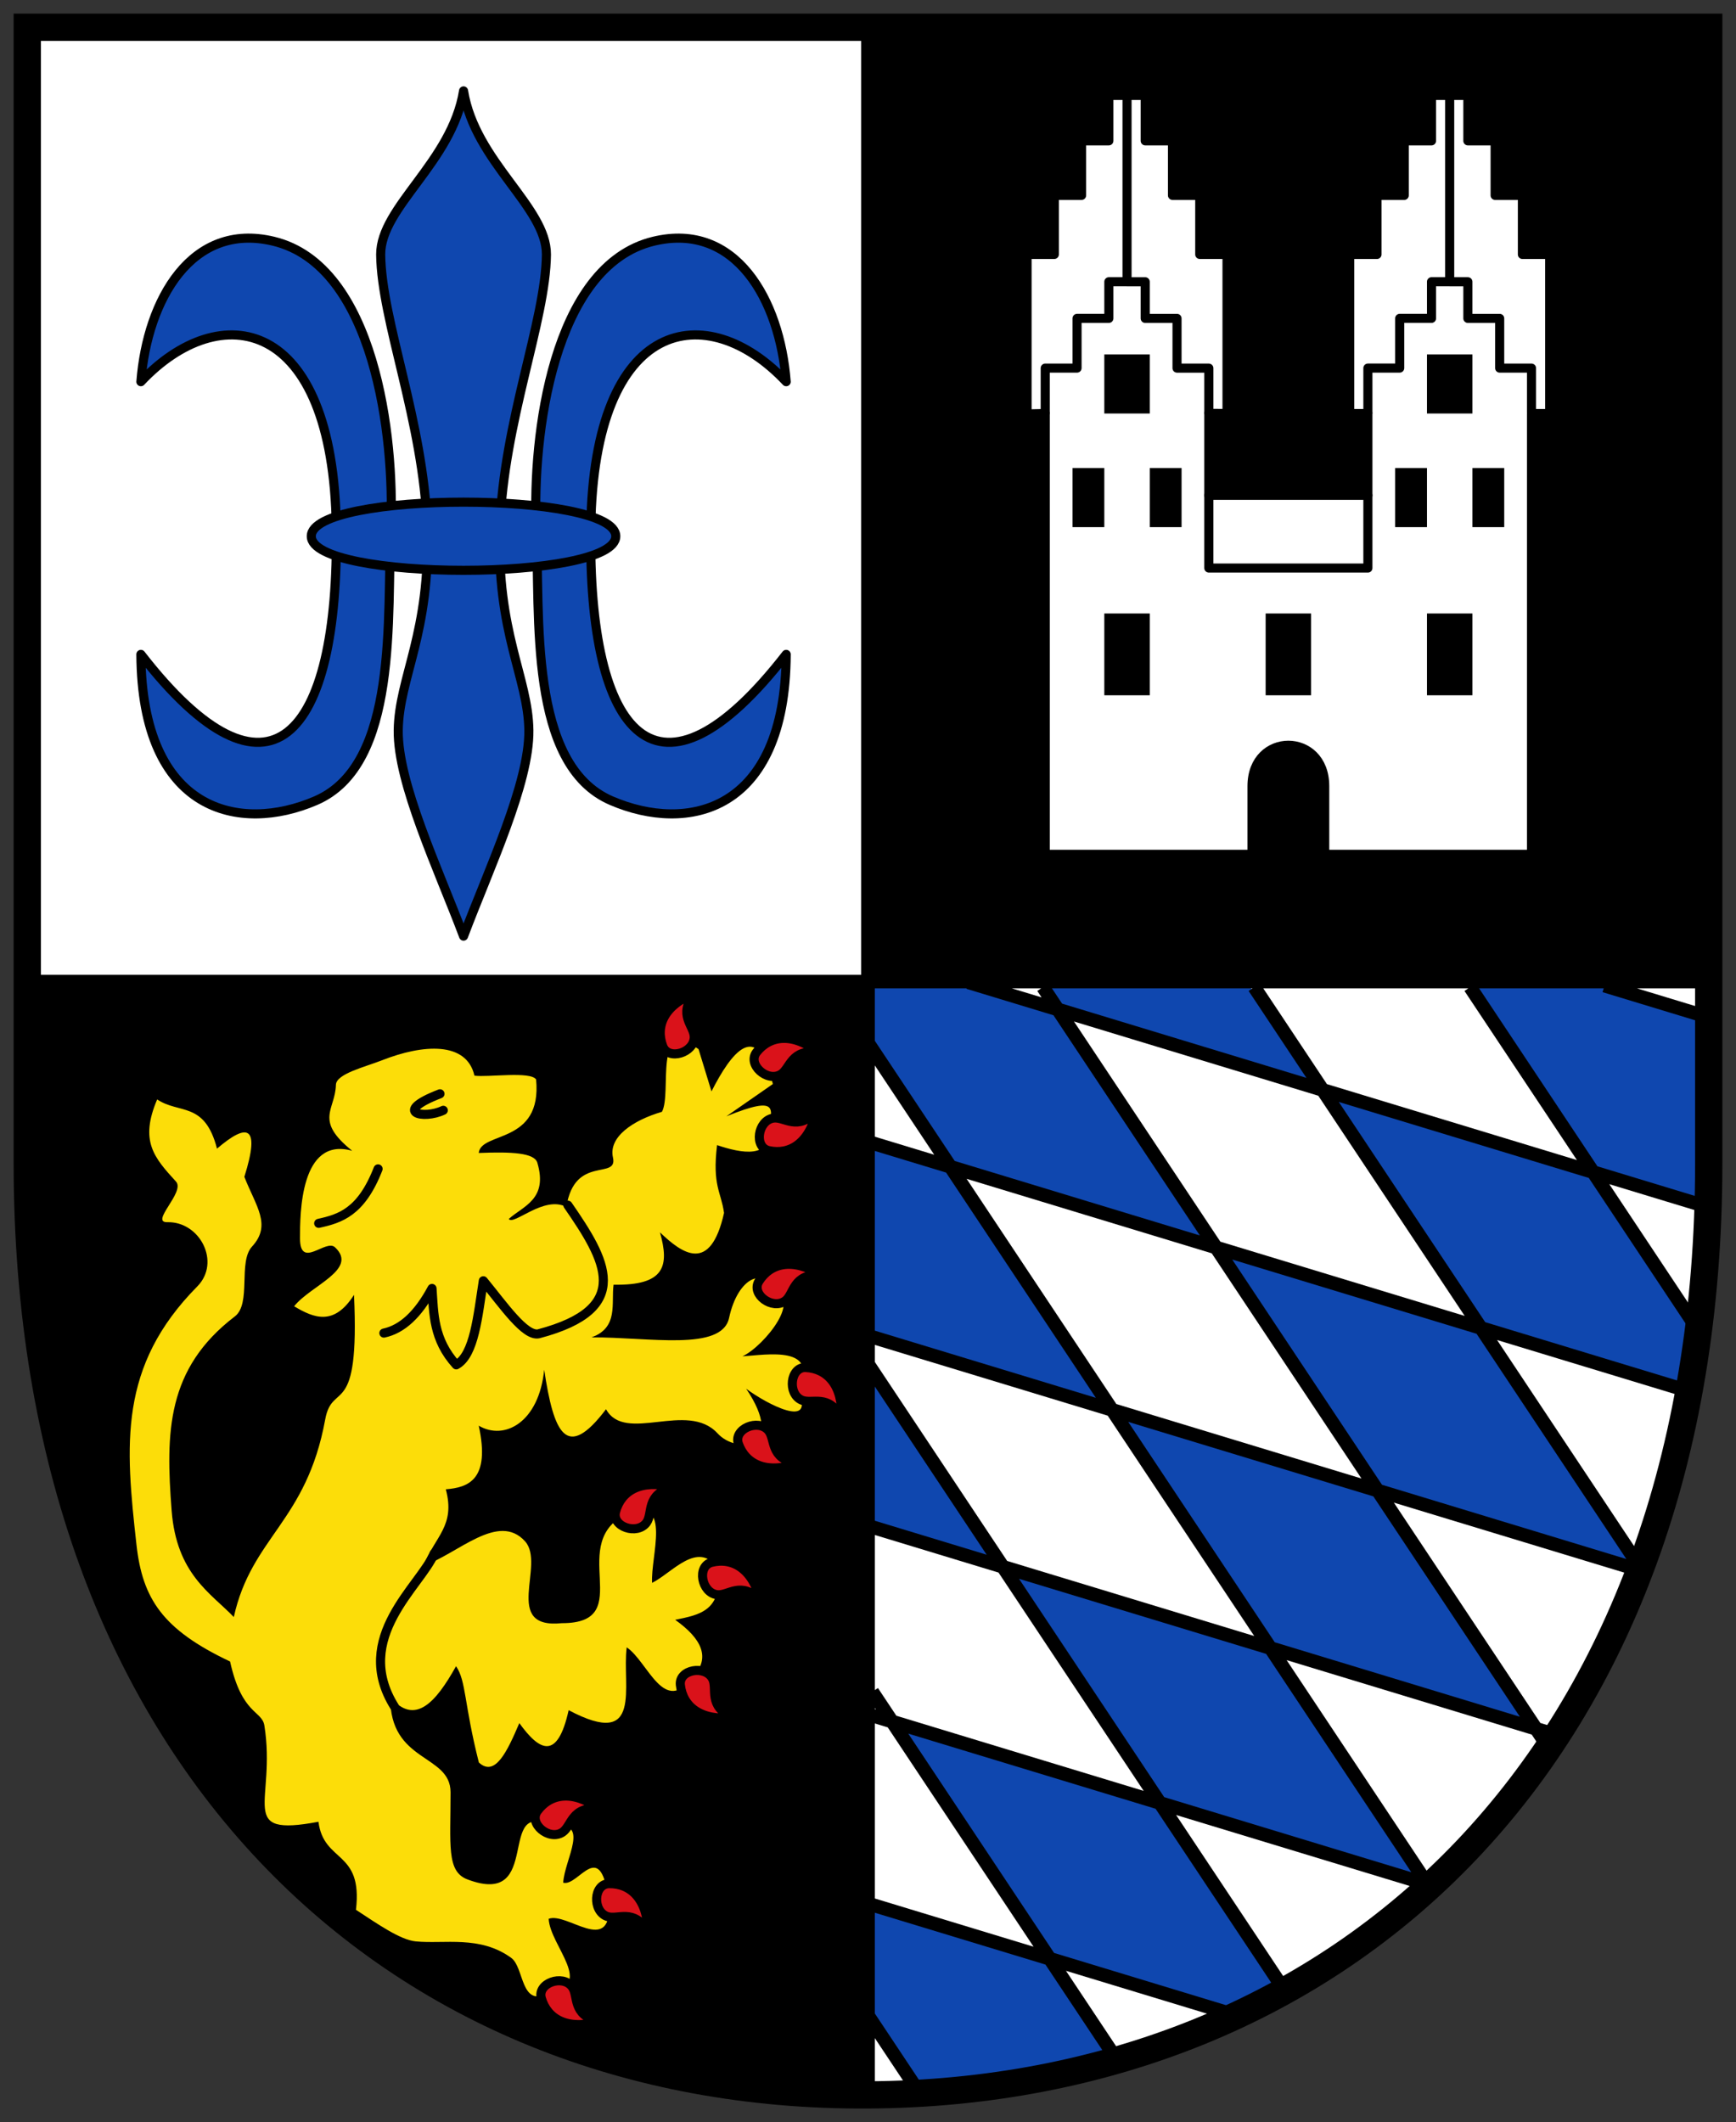 <svg xmlns="http://www.w3.org/2000/svg" height="467" width="382"><rect width="100%" height="100%" fill="#333333" stroke="none"/><defs><clipPath><path d="m 3650 5865 h 582 v 683.67 h -582 v -683.67 z"/></clipPath></defs><path d="m 6 5.996 h 370 v 250 c 0 130.27 -80.42 204.38 -185 205 -104.58 0.618 -185 -74.73 -185 -205 z" fill="#fff"/><path d="m 191 5.996 h 185 v 210 h -185 z"/><path d="m 6 216 h 185 v 245 c -120 0 -185 -90 -185 -194.92 z"/><g fill="#0f47af"><path d="m 244.47 310.1 l 58.49 17.304 l 35.64 52.26 l -59.45 -17.587 z"/><path d="m 267.5 275.19 l 58.49 17.304 l 35.64 52.26 l -59.45 -17.587 z"/><path d="m 291.24 240.29 l 58.49 17.304 l 24.12 35.15 l -0.865 13.44 l -47.07 -13.924 z"/><path d="m 324.05 216 h 26 l 23.765 6.688 c 7.556 2.445 3.242 33.756 3.179 42.483 l -26.991 -7.814 z"/><path d="m 220.73 345 l 58.49 17.304 l 35.64 52.26 l -59.45 -17.587 z"/><path d="m 196.65 379.21 l 58.49 17.304 l 26.565 41.09 l -9.624 5.52 l -40.754 -11.938 z"/><path d="m 191 419 l 39.36 12.07 l 14.253 22.339 c -12.13 4.293 -27.886 6.254 -41.21 7.444 l -12.403 -18.723 z"/><path d="m 191 251.6 l 17.716 5.988 l 35.64 52.26 l -53.36 -16.191 c 0.439 -0.366 0 -42.05 0 -42.05 z"/><path d="m 191 216 h 20.393 l 21.408 6.688 l 35.64 52.26 l -59.45 -17.587 l -17.988 -27.63 z"/><path d="m 228.76 216 h 45.47 l 17.6 24.388 l -59.45 -17.587 z"/><path d="m 191 299.13 l 30.32 45.974 l -30.32 -9.921 z"/></g><g stroke="#000" stroke-linejoin="round" stroke-linecap="round" stroke-width="2"><path d="m 341 90.996 h -4 v 97 h -45.5 v -15 c 0 -12 -16 -12 -16 0 v 15 h -45.5 v -97 l -4 0.086 v -35.09 h 6 v -13 h 6 v -12 h 6 v -10 h 8 v 10 h 6 v 12 h 6 v 13 h 6 v 35 l -4 -0.037 v 18.04 h 35 v -18 h -4 v -35 h 6 v -13 h 6 v -12 h 6 v -10 h 8 v 10 h 6 v 12 h 6 v 13 h 6 z" fill="#fff"/><g fill="#0f47af"><path d="m 31 83.996 c 17.344 -18.457 42.34 -14.554 43 32 0.658 46.554 -14.853 64.26 -43 28 0.189 34.883 21.805 39.38 38.462 32.2 c 18.378 -7.914 15.647 -40.456 16.538 -60.2 0.891 -19.747 -3.541 -57.56 -25.838 -62.917 -17.954 -4.315 -27.763 12.81 -29.16 30.917 z"/><path d="m 87.63 160.71 c 0.144 -11.62 7.186 -21.5 6.373 -44.71 -0.813 -23.21 -10.08 -45.38 -10.237 -59.97 -0.054 -10.48 15.727 -20.397 18.237 -36.03 c 2.51 15.633 18.291 25.55 18.237 36.03 -0.162 14.586 -9.424 36.76 -10.237 59.97 -0.813 23.21 6.228 33.09 6.373 44.71 0.144 11.62 -8.759 30.397 -14.373 45.29 -5.614 -14.892 -14.517 -33.67 -14.373 -45.29 z"/></g></g><path d="m 243 77.996 h 10 v 13 h -10 z"/><path d="m 253 103 h 7 v 13 h -7 z"/><path d="m 236 103 h 7 v 13 h -7 z"/><path d="m 243 135 h 10 v 18 h -10 z"/><g transform="scale(-1 1)"><path d="m -324 77.996 h 10 v 13 h -10 z"/><path d="m -314 103 h 7 v 13 h -7 z"/><path d="m -331 103 h 7 v 13 h -7 z"/><path d="m -324 135 h 10 v 18 h -10 z"/><path d="m -288.5 135 h 10 v 18 h -10 z"/></g><g stroke="#000" stroke-width="2"><g fill="#0f47af"><path d="m 173 83.996 c -17.344 -18.457 -42.34 -14.554 -43 32 c -0.658 46.554 14.853 64.26 43 28 -0.189 34.883 -21.805 39.38 -38.462 32.2 c -18.378 -7.914 -15.647 -40.456 -16.538 -60.2 -0.891 -19.747 3.541 -57.56 25.838 -62.917 17.954 -4.315 27.763 12.81 29.16 30.917 z" stroke-linejoin="round" stroke-linecap="round"/><path d="m 68.5 118 c 0 10 67 10 67 0 0 -10 -67 -10 -67 0 z"/></g><path d="m 319 61.996 h -4 v 8.06 h -7 v 10.943 h -7 v 9.771 m -53 -28.771 h -4 v 8.06 h -7 v 10.943 h -7 v 9.771 m 71 18.229 v 16 h -35 v -16 m 53 -88 v 41 h 4 v 8.06 h 7 v 10.943 h 7 v 9.771 m -89 -69.771 v 41 h 4 v 8.06 h 7 v 10.943 h 7 v 9.771" fill="none" stroke-linejoin="round" stroke-linecap="round"/></g><g transform="translate(431.44 -0.801)"><path d="m -309.93 402.83 c -12.522 -6.874 -1.767 17.971 -18.683 11.533 -4.607 -1.754 -3.673 -7.575 -3.685 -19.17 -0.009 -8.5 -13.416 -6.41 -13.264 -20.943 5.415 6.392 10.01 1.211 14.473 -6.793 2.254 3.286 1.735 8.248 5.02 21.19 3.588 3.309 6.265 -2.49 8.905 -8.668 4.403 6.112 8.375 8.347 10.855 -2.845 16.552 8.774 11.679 -5.33 12.773 -13.83 4.732 3.184 8.193 15.273 14.646 6.41 3.836 -4.156 1.857 -8.311 -3.981 -12.467 5.246 -1.076 10.681 -1.908 9.33 -11.466 -4.439 -6.03 -9.967 1.127 -14.406 3.339 -0.356 -5.896 4.317 -18.637 -4.905 -15.485 -14.745 6.271 2.119 24.399 -14.956 24.352 -13.266 1.362 -3.496 -12.917 -8.096 -18.01 -5.897 -6.534 -14.791 2.777 -22.367 5.377 2.578 -6.505 7.092 -8.774 4.929 -16.825 4.879 -0.396 9.863 -2.01 7.246 -14 5.679 3.352 13.256 -0.746 14.403 -12.305 2.116 13.971 4.87 20.23 13.606 8.682 4.218 7.64 17.889 -1.943 24.543 5.312 4.307 4.695 15.16 3.284 6.3 -9.818 4.574 3.407 15.443 9.09 11.35 0.436 5.113 -10.1 -6.805 -7.911 -12.168 -7.564 4.954 -2.348 13.774 -13.57 5.974 -14.01 -0.719 -5.699 -6.946 -3.691 -8.914 5.533 -1.595 7.476 -17.678 4.217 -30.28 4.301 5.998 -2.144 4.304 -7.523 4.857 -11.591 11.275 0.21 12.309 -4.084 10.209 -11.517 4.927 4.714 11.09 9.147 14.1 -4.278 -0.642 -4.649 -2.613 -5.976 -1.538 -14.92 5.409 1.81 11.929 3.108 11.583 -3.715 0.2 -3.958 2.476 -7.49 -9.531 -2.624 l 10.224 -7.103 c -3.342 -14.73 -9.232 -6.793 -13.5 1.62 l -2.852 -9.304 c -10.08 -7.07 -5.784 9.591 -8.05 13.794 -6.412 1.881 -11.789 5.553 -10.781 10.05 1.134 5.059 -8.456 -0.69 -10.25 10.894 -4.925 -2.616 -11.569 4.152 -12.678 2.64 3.153 -2.859 8.685 -4.29 6.287 -12.383 -0.638 -2.155 -5.537 -2.445 -12.891 -2.139 0.455 -4.801 13.983 -1.821 12.622 -16.17 -1.189 -1.887 -10.672 -0.43 -13.571 -0.85 -1.724 -7.58 -11.322 -6.938 -20.367 -3.369 -3.645 1.438 -10.06 2.96 -10.113 5.393 -0.131 5.546 -4.863 7.746 3.589 14.519 -11.472 -3.255 -11.491 13.914 -11.492 19.227 -0.002 6.981 5.657 0.092 7.698 1.998 5.24 4.892 -5.359 8.391 -8.991 12.984 4.392 2.625 8.785 4.39 13.177 -2.513 1.276 27.781 -4.751 18.737 -6.339 27.42 -4.124 22.554 -16.213 25.822 -20.11 43.479 -5.04 -5.258 -12.598 -9.418 -13.68 -23.403 -1.336 -17.271 -1.123 -31.26 13.906 -42.75 3.685 -2.817 0.673 -11.997 3.776 -15.363 4.397 -4.768 0.849 -8.87 -1.682 -15.354 3.626 -11.523 0.574 -11.843 -6.02 -6.205 -2.697 -10.459 -8.312 -7.555 -13.166 -10.828 -3.894 9.156 -0.697 12.777 4.145 18.08 2.086 2.285 -5.834 9.03 -1.907 8.934 7.188 -0.177 11.827 8.84 6.587 14.14 -17.412 17.616 -15.822 34.924 -13.377 56.856 1.321 11.844 5.715 18.647 20.594 25.675 2.603 11.779 7.02 10.726 7.553 14.11 2.662 16.861 -6.327 24.579 11.896 21.16 1.173 9.147 9.806 6.164 8.253 19.372 4.789 3.137 9.747 6.617 13.14 6.95 6.345 0.623 14.13 -1.378 21.02 3.624 2.9 2.106 2.01 10.9 8.05 7.852 10.639 -1.623 0.511 -10.399 0.194 -16.448 4.06 -1.516 13.627 8.07 13.32 -3.057 -1.728 -15.62 -6.673 -3.902 -10.122 -4.887 0.285 -5.176 6.219 -13.983 -2.415 -12.259 z" fill="#fcdd09"/><g stroke="#000" stroke-linejoin="round" stroke-linecap="round" stroke-width="2"><g fill="#da121a"><path d="m -251.32 232.41 c -5.629 -4.447 -10.667 -3.808 -13.622 -0.087 -2.132 2.684 2.279 6.69 5.281 4.925 2.168 -1.275 2.21 -5.721 8.342 -4.838 z"/><path d="m -278.55 219.36 c -6.699 2.566 -8.731 7.224 -7.05 11.67 1.212 3.206 6.909 1.464 6.931 -2.02 0.016 -2.517 -3.778 -4.828 0.119 -9.648 z"/><path d="m -251.76 245.3 c -1.539 7.01 -5.84 9.712 -10.483 8.707 -3.349 -0.724 -2.474 -6.621 0.966 -7.159 2.484 -0.389 5.332 3.02 9.516 -1.548 z"/><path d="m -250.89 281.32 c -6.086 -3.797 -11.02 -2.605 -13.548 1.421 -1.822 2.904 3 6.397 5.792 4.311 2.01 -1.507 1.565 -5.93 7.756 -5.732 z"/><path d="m -246.25 312.86 c 0.326 -7.169 -3.131 -10.893 -7.876 -11.129 -3.423 -0.17 -4.102 5.75 -0.917 7.164 2.3 1.021 5.933 -1.535 8.794 3.966 z"/><path d="m -283.49 328.05 c -6.945 -1.797 -11.296 0.821 -12.498 5.419 -0.867 3.317 4.784 5.202 6.819 2.375 1.469 -2.042 -0.286 -6.127 5.68 -7.794 z"/><path d="m -264.08 352.99 c -1.754 -6.959 -6.137 -9.53 -10.748 -8.388 -3.326 0.824 -2.27 6.689 1.186 7.125 2.496 0.314 5.239 -3.18 9.562 1.263 z"/><path d="m -299.57 398.83 c -5.81 -4.207 -10.816 -3.358 -13.614 0.484 -2.02 2.771 2.556 6.589 5.482 4.7 2.113 -1.365 1.969 -5.808 8.132 -5.183 z"/><path d="m -288.82 425.89 c -0.155 -7.175 -3.853 -10.66 -8.603 -10.577 -3.426 0.059 -3.708 6.01 -0.436 7.209 2.363 0.864 5.817 -1.928 9.04 3.369 z"/><path d="m -256.07 322.9 c -6.777 2.347 -11.325 0.086 -12.893 -4.402 -1.131 -3.237 4.35 -5.568 6.605 -2.913 1.629 1.918 0.208 6.13 6.288 7.315 z"/><path d="m -270.15 378.77 c -7.131 0.765 -11.06 -2.459 -11.578 -7.185 -0.377 -3.408 5.487 -4.45 7.09 -1.356 1.157 2.235 -1.171 6.02 4.488 8.54 z"/><path d="m -299.71 445.67 c -6.904 1.94 -11.311 -0.586 -12.613 -5.159 -0.939 -3.298 4.67 -5.3 6.765 -2.516 1.513 2.01 -0.153 6.131 5.847 7.675 z"/></g><path d="m -344.61 376.4 c -9.567 -15.262 5.86 -26.717 8.715 -33.771 m 1.997 -97.5 c -4.354 2.08 -11.378 0.46 -0.726 -3.631 m -12.346 52.654 c 4.02 -0.843 7.543 -4.137 10.591 -9.821 0.396 5.604 0.268 11.208 5.334 16.811 3.999 -2.141 4.742 -10.796 5.96 -18.501 4.376 5.31 9.139 12.287 12.145 11.676 21.14 -5.567 14.741 -16.313 6.459 -28.31 m -54.833 3.994 c 4.685 -1.043 9.336 -2.404 13.07 -11.983" fill="none"/></g></g><g fill="none" stroke="#000"><path d="m 191 5.996 v 455 m -185 -245 h 370 m -185.41 202.76 l 81.13 24.653 m -80.36 -66.07 l 125.74 38.21 m -125.76 -79.69 l 150.89 45.853 m 10.84 -164.82 l 24.379 7.408 m -164.34 -8.139 l 163.43 49.664 m -185.93 -14.701 l 180.77 54.933 m -179.93 -11.995 l 167.43 50.88 m -166.94 27.344 l 54.08 81.34 m -54.801 -9.773 l 10.667 16.04 m -11.885 -161.25 l 92.41 138.98 m 41.09 -220.39 l 49.943 75.12 m -97.44 -75.12 l 85.49 128.58 m -131.99 -128.58 l 111.13 167.15 m -149.63 -154.9 l 124 186.5" stroke-width="3"/><path d="m 6 5.996 h 370 v 250 c 0 130.27 -80.42 204.38 -185 205 -104.58 0.618 -185 -74.73 -185 -205 z" stroke-width="6"/></g></svg>